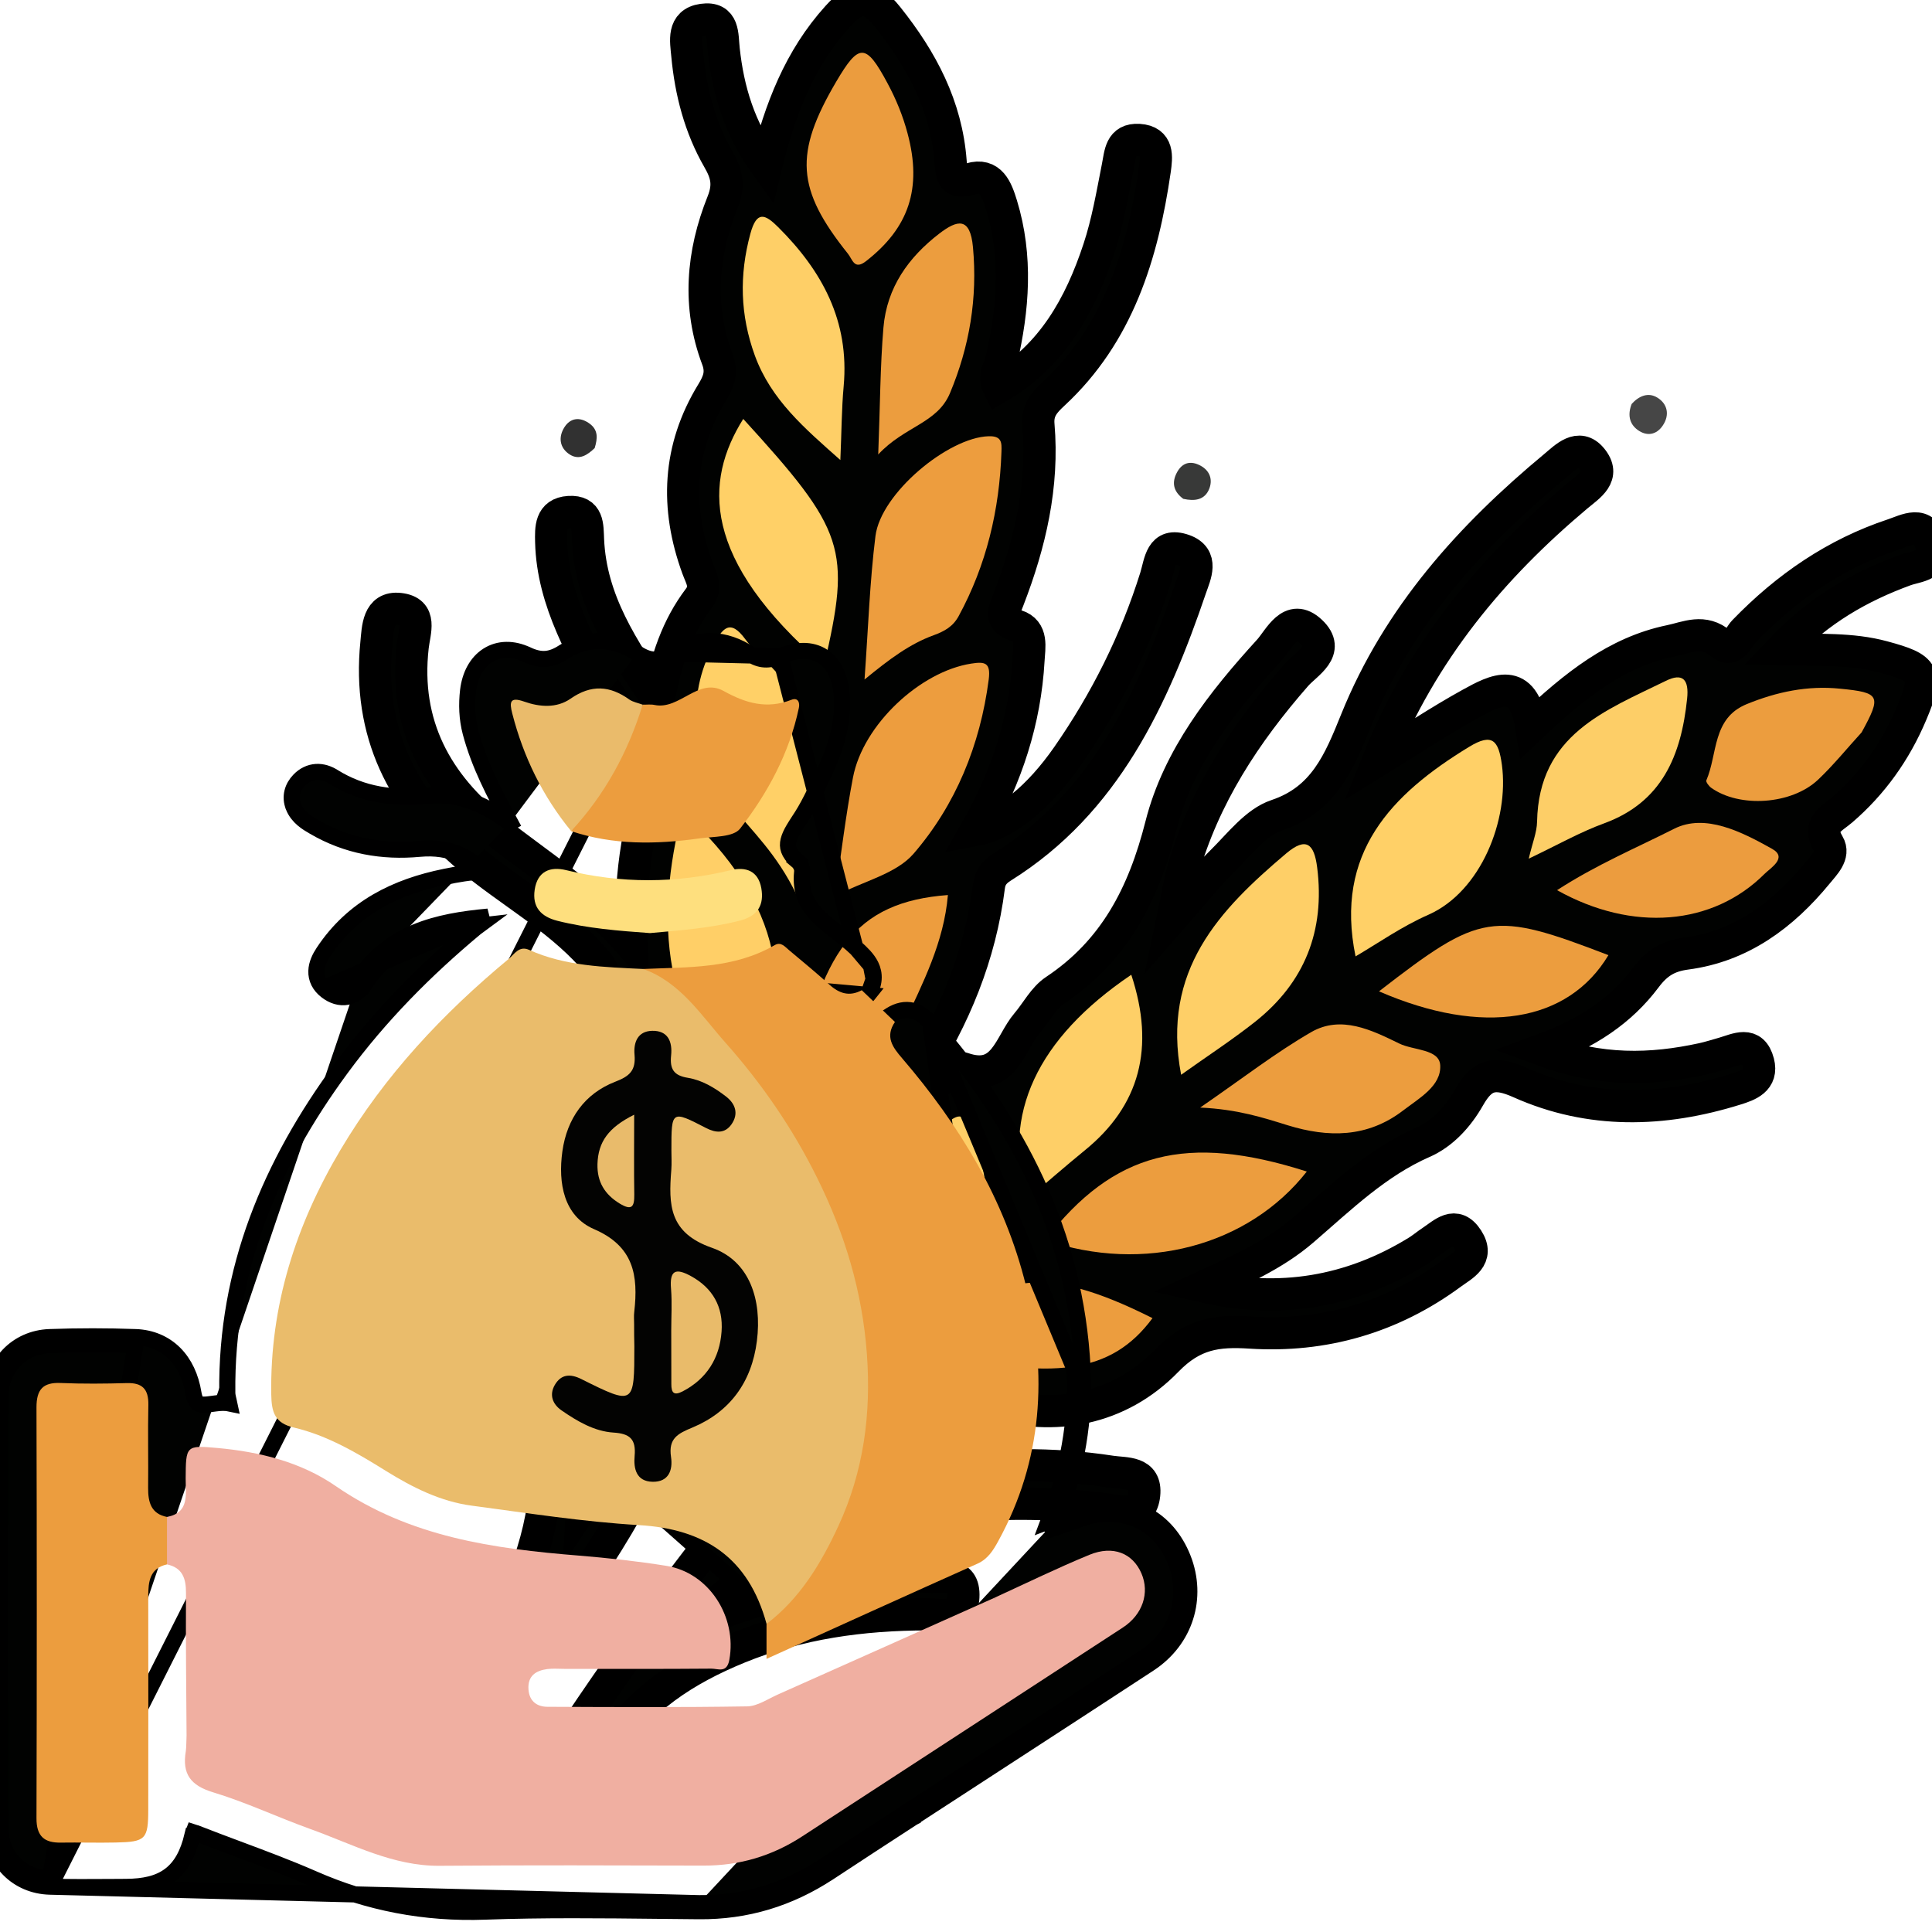 <svg width="60" height="60" viewBox="0 0 60 60" fill="none" xmlns="http://www.w3.org/2000/svg">
<g clip-path="url(#clip0_558_1606)">
<mask id="path-1-outside-1_558_1606" maskUnits="userSpaceOnUse" x="10.646" y="-1" width="50" height="57" fill="black">
<rect fill="white" x="10.646" y="-1" width="50" height="57"/>
<path d="M21.607 50.4C23.832 49.5 25.818 49.019 27.888 48.968C28.184 48.962 28.48 48.93 28.769 48.968C29.23 49.026 29.961 48.747 29.918 49.599C29.884 50.316 29.248 50.134 28.788 50.134C26.78 50.137 24.813 50.403 22.933 51.172C21.299 51.841 19.842 52.77 18.855 54.329C18.628 54.685 18.401 55.124 17.915 54.803C17.38 54.451 17.675 54.022 17.934 53.638C20.275 50.134 22.821 46.794 25.616 43.658C25.84 43.408 26.108 43.175 26.263 42.883C26.699 42.06 26.668 41.109 26.291 40.369C26.061 39.921 25.439 40.609 24.953 40.654C22.839 40.843 21.738 42.16 20.875 44.087C19.534 47.088 17.828 49.897 15.428 52.18C15.266 52.334 15.092 52.472 14.927 52.619C14.65 52.866 14.339 53.003 14.052 52.693C13.722 52.337 13.884 51.975 14.195 51.713C15.307 50.774 16.1 49.621 16.539 48.206C17.131 46.3 17.115 44.408 16.44 42.528C16.3 42.134 16.047 41.702 16.623 41.487C17.146 41.291 17.317 41.724 17.479 42.121C18.064 43.54 18.177 45.032 18.077 46.806C19.25 45.055 20.119 43.396 20.748 41.644C21.14 40.548 20.346 39.62 19.758 38.771C19.179 37.938 18.563 37.138 18.223 36.164C17.585 34.339 17.436 32.52 18.572 30.832C18.93 30.3 18.696 30.05 18.379 29.698C17.262 28.459 15.802 27.677 14.547 26.62C12.505 24.897 11.41 22.742 11.69 19.972C11.736 19.514 11.733 18.838 12.406 18.912C13.125 18.992 12.869 19.607 12.816 20.084C12.54 22.515 13.567 24.356 15.369 25.781C16.767 26.886 18.289 27.825 19.618 29.343C19.546 27.402 19.764 25.698 20.374 24.068C20.552 23.597 20.225 23.383 20.004 23.094C19.129 21.967 18.326 20.792 17.756 19.466C17.395 18.627 17.14 17.756 17.118 16.83C17.109 16.411 17.09 15.937 17.669 15.901C18.276 15.863 18.242 16.327 18.261 16.76C18.345 18.659 19.331 20.132 20.452 21.785C20.676 20.484 21.04 19.459 21.7 18.585C21.971 18.226 21.775 17.954 21.663 17.647C20.972 15.757 21.053 13.932 22.111 12.199C22.313 11.866 22.438 11.581 22.279 11.155C21.66 9.515 21.806 7.866 22.441 6.281C22.656 5.743 22.569 5.394 22.31 4.945C21.738 3.952 21.451 2.851 21.345 1.704C21.305 1.272 21.187 0.705 21.819 0.615C22.497 0.519 22.425 1.099 22.475 1.541C22.612 2.806 22.961 3.991 23.795 5.144C24.228 3.382 24.835 1.816 26.008 0.519C26.618 -0.153 26.985 -0.198 27.571 0.535C28.626 1.858 29.392 3.29 29.522 5.019C29.557 5.454 29.575 5.727 30.136 5.557C30.771 5.365 30.954 5.884 31.104 6.37C31.595 7.978 31.468 9.589 31.097 11.197C31.041 11.443 30.833 11.668 31.01 12.023C32.672 11.053 33.544 9.49 34.126 7.725C34.397 6.905 34.543 6.044 34.711 5.192C34.795 4.772 34.792 4.311 35.371 4.346C35.984 4.385 35.919 4.875 35.863 5.278C35.48 7.914 34.721 10.377 32.716 12.234C32.43 12.5 32.212 12.74 32.249 13.189C32.411 15.082 31.991 16.875 31.318 18.617C31.169 19.002 31.032 19.258 31.57 19.431C32.078 19.594 31.963 20.097 31.941 20.5C31.835 22.383 31.262 24.122 30.322 25.772C31.25 25.596 32.268 24.753 33.149 23.488C34.338 21.778 35.265 19.93 35.891 17.929C36.034 17.464 36.05 16.837 36.763 17.086C37.388 17.307 37.117 17.861 36.983 18.249C35.81 21.695 34.322 24.926 31.125 26.925C30.892 27.072 30.746 27.242 30.711 27.533C30.441 29.676 29.641 31.613 28.48 33.404C28.775 33.608 29.034 33.669 29.323 33.474C29.507 33.349 29.756 33.125 29.899 33.176C31.191 33.628 31.349 32.417 31.894 31.78C32.187 31.437 32.408 30.992 32.766 30.755C34.602 29.532 35.511 27.789 36.059 25.628C36.594 23.517 37.961 21.791 39.408 20.202C39.732 19.847 40.081 19.017 40.712 19.613C41.341 20.206 40.576 20.603 40.252 20.971C38.68 22.768 37.388 24.728 36.725 27.075C36.626 27.427 36.573 27.796 36.429 28.478C37.074 27.741 37.485 27.21 37.961 26.742C38.49 26.22 39.004 25.535 39.648 25.32C41.117 24.827 41.596 23.655 42.116 22.367C43.421 19.133 45.671 16.648 48.283 14.479C48.606 14.21 49.03 13.759 49.428 14.239C49.876 14.78 49.36 15.088 48.98 15.405C46.346 17.618 44.174 20.202 42.801 23.61C43.813 22.985 44.715 22.383 45.662 21.861C46.44 21.432 47.302 20.965 47.554 22.563C48.902 21.288 50.203 20.25 51.875 19.905C52.388 19.799 52.908 19.527 53.444 19.991C53.814 20.311 53.988 19.783 54.166 19.6C55.489 18.233 57.004 17.195 58.788 16.603C59.196 16.468 59.769 16.125 59.968 16.894C60.145 17.583 59.551 17.564 59.158 17.708C57.764 18.22 56.497 18.934 55.324 20.164C56.491 20.196 57.499 20.132 58.486 20.401C59.775 20.75 59.893 20.91 59.355 22.178C58.863 23.341 58.15 24.343 57.197 25.163C56.892 25.426 56.419 25.608 56.786 26.22C56.983 26.547 56.646 26.864 56.441 27.117C55.364 28.43 54.063 29.391 52.363 29.615C51.809 29.689 51.458 29.897 51.109 30.364C50.34 31.389 49.297 32.087 47.881 32.606C49.693 33.279 51.277 33.234 52.88 32.885C53.095 32.837 53.31 32.769 53.521 32.709C53.938 32.59 54.427 32.312 54.605 32.994C54.748 33.544 54.296 33.705 53.904 33.826C51.647 34.531 49.381 34.592 47.203 33.618C46.415 33.266 46.029 33.362 45.621 34.083C45.285 34.675 44.803 35.207 44.196 35.472C42.751 36.106 41.643 37.189 40.47 38.201C39.561 38.986 38.471 39.453 37.379 39.956C39.726 40.494 41.933 40.139 44.003 38.87C44.161 38.774 44.301 38.653 44.457 38.55C44.818 38.313 45.198 37.897 45.575 38.48C45.951 39.059 45.416 39.303 45.086 39.546C43.218 40.926 41.102 41.529 38.833 41.384C37.799 41.317 37.055 41.413 36.24 42.252C34.752 43.786 32.732 44.148 30.783 43.553C28.576 42.877 26.948 43.239 25.719 45.304C25.379 45.874 24.856 46.332 24.25 47.034C25.94 46.39 27.434 45.894 29.003 45.692C30.839 45.455 32.675 45.423 34.509 45.705C34.945 45.772 35.611 45.685 35.533 46.419C35.455 47.159 34.839 46.931 34.388 46.877C31.222 46.473 28.131 46.733 25.162 47.995C23.932 48.507 22.787 49.167 21.607 50.4Z"/>
</mask>
<path d="M21.607 50.4C23.832 49.5 25.818 49.019 27.888 48.968C28.184 48.962 28.48 48.93 28.769 48.968C29.23 49.026 29.961 48.747 29.918 49.599C29.884 50.316 29.248 50.134 28.788 50.134C26.78 50.137 24.813 50.403 22.933 51.172C21.299 51.841 19.842 52.77 18.855 54.329C18.628 54.685 18.401 55.124 17.915 54.803C17.38 54.451 17.675 54.022 17.934 53.638C20.275 50.134 22.821 46.794 25.616 43.658C25.84 43.408 26.108 43.175 26.263 42.883C26.699 42.06 26.668 41.109 26.291 40.369C26.061 39.921 25.439 40.609 24.953 40.654C22.839 40.843 21.738 42.16 20.875 44.087C19.534 47.088 17.828 49.897 15.428 52.18C15.266 52.334 15.092 52.472 14.927 52.619C14.65 52.866 14.339 53.003 14.052 52.693C13.722 52.337 13.884 51.975 14.195 51.713C15.307 50.774 16.1 49.621 16.539 48.206C17.131 46.3 17.115 44.408 16.44 42.528C16.3 42.134 16.047 41.702 16.623 41.487C17.146 41.291 17.317 41.724 17.479 42.121C18.064 43.54 18.177 45.032 18.077 46.806C19.25 45.055 20.119 43.396 20.748 41.644C21.14 40.548 20.346 39.62 19.758 38.771C19.179 37.938 18.563 37.138 18.223 36.164C17.585 34.339 17.436 32.52 18.572 30.832C18.93 30.3 18.696 30.05 18.379 29.698C17.262 28.459 15.802 27.677 14.547 26.62C12.505 24.897 11.41 22.742 11.69 19.972C11.736 19.514 11.733 18.838 12.406 18.912C13.125 18.992 12.869 19.607 12.816 20.084C12.54 22.515 13.567 24.356 15.369 25.781C16.767 26.886 18.289 27.825 19.618 29.343C19.546 27.402 19.764 25.698 20.374 24.068C20.552 23.597 20.225 23.383 20.004 23.094C19.129 21.967 18.326 20.792 17.756 19.466C17.395 18.627 17.14 17.756 17.118 16.83C17.109 16.411 17.09 15.937 17.669 15.901C18.276 15.863 18.242 16.327 18.261 16.76C18.345 18.659 19.331 20.132 20.452 21.785C20.676 20.484 21.04 19.459 21.7 18.585C21.971 18.226 21.775 17.954 21.663 17.647C20.972 15.757 21.053 13.932 22.111 12.199C22.313 11.866 22.438 11.581 22.279 11.155C21.66 9.515 21.806 7.866 22.441 6.281C22.656 5.743 22.569 5.394 22.31 4.945C21.738 3.952 21.451 2.851 21.345 1.704C21.305 1.272 21.187 0.705 21.819 0.615C22.497 0.519 22.425 1.099 22.475 1.541C22.612 2.806 22.961 3.991 23.795 5.144C24.228 3.382 24.835 1.816 26.008 0.519C26.618 -0.153 26.985 -0.198 27.571 0.535C28.626 1.858 29.392 3.29 29.522 5.019C29.557 5.454 29.575 5.727 30.136 5.557C30.771 5.365 30.954 5.884 31.104 6.37C31.595 7.978 31.468 9.589 31.097 11.197C31.041 11.443 30.833 11.668 31.01 12.023C32.672 11.053 33.544 9.49 34.126 7.725C34.397 6.905 34.543 6.044 34.711 5.192C34.795 4.772 34.792 4.311 35.371 4.346C35.984 4.385 35.919 4.875 35.863 5.278C35.48 7.914 34.721 10.377 32.716 12.234C32.43 12.5 32.212 12.74 32.249 13.189C32.411 15.082 31.991 16.875 31.318 18.617C31.169 19.002 31.032 19.258 31.57 19.431C32.078 19.594 31.963 20.097 31.941 20.5C31.835 22.383 31.262 24.122 30.322 25.772C31.25 25.596 32.268 24.753 33.149 23.488C34.338 21.778 35.265 19.93 35.891 17.929C36.034 17.464 36.05 16.837 36.763 17.086C37.388 17.307 37.117 17.861 36.983 18.249C35.81 21.695 34.322 24.926 31.125 26.925C30.892 27.072 30.746 27.242 30.711 27.533C30.441 29.676 29.641 31.613 28.48 33.404C28.775 33.608 29.034 33.669 29.323 33.474C29.507 33.349 29.756 33.125 29.899 33.176C31.191 33.628 31.349 32.417 31.894 31.78C32.187 31.437 32.408 30.992 32.766 30.755C34.602 29.532 35.511 27.789 36.059 25.628C36.594 23.517 37.961 21.791 39.408 20.202C39.732 19.847 40.081 19.017 40.712 19.613C41.341 20.206 40.576 20.603 40.252 20.971C38.68 22.768 37.388 24.728 36.725 27.075C36.626 27.427 36.573 27.796 36.429 28.478C37.074 27.741 37.485 27.21 37.961 26.742C38.49 26.22 39.004 25.535 39.648 25.32C41.117 24.827 41.596 23.655 42.116 22.367C43.421 19.133 45.671 16.648 48.283 14.479C48.606 14.21 49.03 13.759 49.428 14.239C49.876 14.78 49.36 15.088 48.98 15.405C46.346 17.618 44.174 20.202 42.801 23.61C43.813 22.985 44.715 22.383 45.662 21.861C46.44 21.432 47.302 20.965 47.554 22.563C48.902 21.288 50.203 20.25 51.875 19.905C52.388 19.799 52.908 19.527 53.444 19.991C53.814 20.311 53.988 19.783 54.166 19.6C55.489 18.233 57.004 17.195 58.788 16.603C59.196 16.468 59.769 16.125 59.968 16.894C60.145 17.583 59.551 17.564 59.158 17.708C57.764 18.22 56.497 18.934 55.324 20.164C56.491 20.196 57.499 20.132 58.486 20.401C59.775 20.75 59.893 20.91 59.355 22.178C58.863 23.341 58.15 24.343 57.197 25.163C56.892 25.426 56.419 25.608 56.786 26.22C56.983 26.547 56.646 26.864 56.441 27.117C55.364 28.43 54.063 29.391 52.363 29.615C51.809 29.689 51.458 29.897 51.109 30.364C50.34 31.389 49.297 32.087 47.881 32.606C49.693 33.279 51.277 33.234 52.88 32.885C53.095 32.837 53.31 32.769 53.521 32.709C53.938 32.59 54.427 32.312 54.605 32.994C54.748 33.544 54.296 33.705 53.904 33.826C51.647 34.531 49.381 34.592 47.203 33.618C46.415 33.266 46.029 33.362 45.621 34.083C45.285 34.675 44.803 35.207 44.196 35.472C42.751 36.106 41.643 37.189 40.47 38.201C39.561 38.986 38.471 39.453 37.379 39.956C39.726 40.494 41.933 40.139 44.003 38.87C44.161 38.774 44.301 38.653 44.457 38.55C44.818 38.313 45.198 37.897 45.575 38.48C45.951 39.059 45.416 39.303 45.086 39.546C43.218 40.926 41.102 41.529 38.833 41.384C37.799 41.317 37.055 41.413 36.24 42.252C34.752 43.786 32.732 44.148 30.783 43.553C28.576 42.877 26.948 43.239 25.719 45.304C25.379 45.874 24.856 46.332 24.25 47.034C25.94 46.39 27.434 45.894 29.003 45.692C30.839 45.455 32.675 45.423 34.509 45.705C34.945 45.772 35.611 45.685 35.533 46.419C35.455 47.159 34.839 46.931 34.388 46.877C31.222 46.473 28.131 46.733 25.162 47.995C23.932 48.507 22.787 49.167 21.607 50.4Z" fill="#010201"/>
<path d="M21.607 50.4C23.832 49.5 25.818 49.019 27.888 48.968C28.184 48.962 28.48 48.93 28.769 48.968C29.23 49.026 29.961 48.747 29.918 49.599C29.884 50.316 29.248 50.134 28.788 50.134C26.78 50.137 24.813 50.403 22.933 51.172C21.299 51.841 19.842 52.77 18.855 54.329C18.628 54.685 18.401 55.124 17.915 54.803C17.38 54.451 17.675 54.022 17.934 53.638C20.275 50.134 22.821 46.794 25.616 43.658C25.84 43.408 26.108 43.175 26.263 42.883C26.699 42.06 26.668 41.109 26.291 40.369C26.061 39.921 25.439 40.609 24.953 40.654C22.839 40.843 21.738 42.16 20.875 44.087C19.534 47.088 17.828 49.897 15.428 52.18C15.266 52.334 15.092 52.472 14.927 52.619C14.65 52.866 14.339 53.003 14.052 52.693C13.722 52.337 13.884 51.975 14.195 51.713C15.307 50.774 16.1 49.621 16.539 48.206C17.131 46.3 17.115 44.408 16.44 42.528C16.3 42.134 16.047 41.702 16.623 41.487C17.146 41.291 17.317 41.724 17.479 42.121C18.064 43.54 18.177 45.032 18.077 46.806C19.25 45.055 20.119 43.396 20.748 41.644C21.14 40.548 20.346 39.62 19.758 38.771C19.179 37.938 18.563 37.138 18.223 36.164C17.585 34.339 17.436 32.52 18.572 30.832C18.93 30.3 18.696 30.05 18.379 29.698C17.262 28.459 15.802 27.677 14.547 26.62C12.505 24.897 11.41 22.742 11.69 19.972C11.736 19.514 11.733 18.838 12.406 18.912C13.125 18.992 12.869 19.607 12.816 20.084C12.54 22.515 13.567 24.356 15.369 25.781C16.767 26.886 18.289 27.825 19.618 29.343C19.546 27.402 19.764 25.698 20.374 24.068C20.552 23.597 20.225 23.383 20.004 23.094C19.129 21.967 18.326 20.792 17.756 19.466C17.395 18.627 17.14 17.756 17.118 16.83C17.109 16.411 17.09 15.937 17.669 15.901C18.276 15.863 18.242 16.327 18.261 16.76C18.345 18.659 19.331 20.132 20.452 21.785C20.676 20.484 21.04 19.459 21.7 18.585C21.971 18.226 21.775 17.954 21.663 17.647C20.972 15.757 21.053 13.932 22.111 12.199C22.313 11.866 22.438 11.581 22.279 11.155C21.66 9.515 21.806 7.866 22.441 6.281C22.656 5.743 22.569 5.394 22.31 4.945C21.738 3.952 21.451 2.851 21.345 1.704C21.305 1.272 21.187 0.705 21.819 0.615C22.497 0.519 22.425 1.099 22.475 1.541C22.612 2.806 22.961 3.991 23.795 5.144C24.228 3.382 24.835 1.816 26.008 0.519C26.618 -0.153 26.985 -0.198 27.571 0.535C28.626 1.858 29.392 3.29 29.522 5.019C29.557 5.454 29.575 5.727 30.136 5.557C30.771 5.365 30.954 5.884 31.104 6.37C31.595 7.978 31.468 9.589 31.097 11.197C31.041 11.443 30.833 11.668 31.01 12.023C32.672 11.053 33.544 9.49 34.126 7.725C34.397 6.905 34.543 6.044 34.711 5.192C34.795 4.772 34.792 4.311 35.371 4.346C35.984 4.385 35.919 4.875 35.863 5.278C35.48 7.914 34.721 10.377 32.716 12.234C32.43 12.5 32.212 12.74 32.249 13.189C32.411 15.082 31.991 16.875 31.318 18.617C31.169 19.002 31.032 19.258 31.57 19.431C32.078 19.594 31.963 20.097 31.941 20.5C31.835 22.383 31.262 24.122 30.322 25.772C31.25 25.596 32.268 24.753 33.149 23.488C34.338 21.778 35.265 19.93 35.891 17.929C36.034 17.464 36.05 16.837 36.763 17.086C37.388 17.307 37.117 17.861 36.983 18.249C35.81 21.695 34.322 24.926 31.125 26.925C30.892 27.072 30.746 27.242 30.711 27.533C30.441 29.676 29.641 31.613 28.48 33.404C28.775 33.608 29.034 33.669 29.323 33.474C29.507 33.349 29.756 33.125 29.899 33.176C31.191 33.628 31.349 32.417 31.894 31.78C32.187 31.437 32.408 30.992 32.766 30.755C34.602 29.532 35.511 27.789 36.059 25.628C36.594 23.517 37.961 21.791 39.408 20.202C39.732 19.847 40.081 19.017 40.712 19.613C41.341 20.206 40.576 20.603 40.252 20.971C38.68 22.768 37.388 24.728 36.725 27.075C36.626 27.427 36.573 27.796 36.429 28.478C37.074 27.741 37.485 27.21 37.961 26.742C38.49 26.22 39.004 25.535 39.648 25.32C41.117 24.827 41.596 23.655 42.116 22.367C43.421 19.133 45.671 16.648 48.283 14.479C48.606 14.21 49.03 13.759 49.428 14.239C49.876 14.78 49.36 15.088 48.98 15.405C46.346 17.618 44.174 20.202 42.801 23.61C43.813 22.985 44.715 22.383 45.662 21.861C46.44 21.432 47.302 20.965 47.554 22.563C48.902 21.288 50.203 20.25 51.875 19.905C52.388 19.799 52.908 19.527 53.444 19.991C53.814 20.311 53.988 19.783 54.166 19.6C55.489 18.233 57.004 17.195 58.788 16.603C59.196 16.468 59.769 16.125 59.968 16.894C60.145 17.583 59.551 17.564 59.158 17.708C57.764 18.22 56.497 18.934 55.324 20.164C56.491 20.196 57.499 20.132 58.486 20.401C59.775 20.75 59.893 20.91 59.355 22.178C58.863 23.341 58.15 24.343 57.197 25.163C56.892 25.426 56.419 25.608 56.786 26.22C56.983 26.547 56.646 26.864 56.441 27.117C55.364 28.43 54.063 29.391 52.363 29.615C51.809 29.689 51.458 29.897 51.109 30.364C50.34 31.389 49.297 32.087 47.881 32.606C49.693 33.279 51.277 33.234 52.88 32.885C53.095 32.837 53.31 32.769 53.521 32.709C53.938 32.59 54.427 32.312 54.605 32.994C54.748 33.544 54.296 33.705 53.904 33.826C51.647 34.531 49.381 34.592 47.203 33.618C46.415 33.266 46.029 33.362 45.621 34.083C45.285 34.675 44.803 35.207 44.196 35.472C42.751 36.106 41.643 37.189 40.47 38.201C39.561 38.986 38.471 39.453 37.379 39.956C39.726 40.494 41.933 40.139 44.003 38.87C44.161 38.774 44.301 38.653 44.457 38.55C44.818 38.313 45.198 37.897 45.575 38.48C45.951 39.059 45.416 39.303 45.086 39.546C43.218 40.926 41.102 41.529 38.833 41.384C37.799 41.317 37.055 41.413 36.24 42.252C34.752 43.786 32.732 44.148 30.783 43.553C28.576 42.877 26.948 43.239 25.719 45.304C25.379 45.874 24.856 46.332 24.25 47.034C25.94 46.39 27.434 45.894 29.003 45.692C30.839 45.455 32.675 45.423 34.509 45.705C34.945 45.772 35.611 45.685 35.533 46.419C35.455 47.159 34.839 46.931 34.388 46.877C31.222 46.473 28.131 46.733 25.162 47.995C23.932 48.507 22.787 49.167 21.607 50.4Z" stroke="black" mask="url(#path-1-outside-1_558_1606)"/>
<path d="M50.673 12.545C50.897 12.295 51.186 12.177 51.463 12.344C51.79 12.539 51.862 12.891 51.635 13.221C51.438 13.509 51.14 13.557 50.859 13.352C50.589 13.154 50.548 12.862 50.673 12.545Z" fill="#464646"/>
<path d="M36.748 15.492C36.474 15.29 36.38 15.034 36.527 14.72C36.673 14.409 36.916 14.287 37.236 14.438C37.541 14.579 37.675 14.851 37.56 15.165C37.42 15.54 37.09 15.568 36.748 15.492Z" fill="#383938"/>
<path d="M18.468 13.916C18.247 14.127 17.998 14.3 17.703 14.121C17.37 13.913 17.335 13.567 17.532 13.263C17.706 12.99 17.989 12.936 18.285 13.138C18.59 13.343 18.559 13.618 18.468 13.916Z" fill="#313131"/>
<path d="M23.188 34.349C20.567 31.726 20.318 28.613 21.195 25.199C24.261 27.995 24.881 30.893 23.188 34.349Z" fill="#FFCF67"/>
<path d="M26.849 21.103C26.964 19.502 27.011 18.067 27.188 16.648C27.353 15.322 29.442 13.586 30.702 13.548C31.116 13.535 31.11 13.75 31.101 14.028C31.041 15.838 30.634 17.548 29.771 19.136C29.591 19.466 29.323 19.607 29 19.726C28.259 19.995 27.63 20.462 26.849 21.103Z" fill="#ED9D3E"/>
<path d="M25.931 27.824C26.124 26.524 26.264 25.323 26.491 24.141C26.805 22.501 28.58 20.855 30.161 20.609C30.593 20.541 30.771 20.58 30.706 21.099C30.441 23.145 29.678 24.999 28.368 26.517C27.826 27.139 26.84 27.356 25.931 27.824Z" fill="#ED9D3E"/>
<path d="M24.741 27.795C24.125 26.511 23.346 25.803 22.693 24.993C21.473 23.475 21.298 21.643 22.154 20.042C22.431 19.523 22.665 19.193 23.147 19.853C23.365 20.151 23.651 20.397 23.91 20.663C25.003 21.794 25.641 23.052 25.227 24.724C25.006 25.624 24.931 26.559 24.741 27.795Z" fill="#FFD067"/>
<path d="M42.098 29.701C41.438 26.492 43.209 24.664 45.625 23.194C46.35 22.752 46.54 22.998 46.643 23.754C46.87 25.458 45.995 27.684 44.364 28.407C43.536 28.769 42.78 29.304 42.098 29.701Z" fill="#FFD067"/>
<path d="M32.463 38.509C34.583 35.765 36.852 35.191 40.584 36.383C38.772 38.692 35.523 39.563 32.463 38.509Z" fill="#EC9D3E"/>
<path d="M36.681 33.378C36.062 30.137 37.87 28.257 39.943 26.505C40.569 25.977 40.812 26.21 40.905 26.934C41.157 28.913 40.51 30.515 38.988 31.725C38.262 32.299 37.484 32.805 36.681 33.378Z" fill="#FECF67"/>
<path d="M23.082 13.01C26.254 16.485 26.435 17.042 25.591 20.668C21.763 17.359 21.875 14.938 23.082 13.01Z" fill="#FFD067"/>
<path d="M29.438 27.796C29.314 29.266 28.66 30.528 28.059 31.819C27.374 33.295 26.111 33.702 24.694 33.888C25.41 29.519 26.578 28.011 29.438 27.796Z" fill="#ED9D3E"/>
<path d="M37.273 34.396C38.586 33.493 39.61 32.695 40.718 32.055C41.649 31.517 42.601 31.991 43.454 32.407C43.896 32.625 44.696 32.574 44.727 33.08C44.765 33.726 44.074 34.104 43.573 34.489C42.461 35.34 41.241 35.331 39.993 34.947C39.215 34.706 38.446 34.453 37.273 34.396Z" fill="#EC9D3E"/>
<path d="M25.969 2.537C26.675 1.336 26.89 1.33 27.559 2.579C27.824 3.069 28.042 3.6 28.185 4.142C28.645 5.858 28.219 7.078 26.896 8.11C26.529 8.395 26.479 8.062 26.333 7.879C24.73 5.877 24.655 4.773 25.969 2.537Z" fill="#EB9C3E"/>
<path d="M35.133 30.272C35.883 32.546 35.391 34.343 33.688 35.726C33.088 36.216 32.502 36.728 31.895 37.244C31.105 34.621 32.2 32.254 35.133 30.272Z" fill="#FECF67"/>
<path d="M19.216 32.034C22.177 34.314 23.484 36.021 21.604 39.451C20.16 37.222 18.136 35.172 19.216 32.034Z" fill="#FECF67"/>
<path d="M26.098 14.287C24.99 13.303 23.947 12.42 23.443 11.043C22.986 9.787 22.954 8.548 23.303 7.26C23.499 6.533 23.761 6.649 24.168 7.055C25.526 8.407 26.385 9.966 26.201 11.994C26.136 12.705 26.136 13.425 26.098 14.287Z" fill="#FECF67"/>
<path d="M47.477 26.666C47.589 26.179 47.729 25.852 47.735 25.519C47.788 22.813 49.855 22.067 51.735 21.144C52.267 20.882 52.457 21.112 52.395 21.698C52.211 23.469 51.613 24.91 49.824 25.567C49.067 25.843 48.354 26.249 47.477 26.666Z" fill="#FDCE67"/>
<path d="M42.826 30.787C45.995 28.334 46.347 28.279 49.951 29.663C48.7 31.751 46.054 32.19 42.826 30.787Z" fill="#EC9D3E"/>
<path d="M27.274 14.114C27.334 12.586 27.334 11.376 27.436 10.172C27.542 8.929 28.211 7.994 29.167 7.257C29.737 6.819 30.129 6.735 30.216 7.674C30.362 9.259 30.11 10.761 29.5 12.215C29.102 13.153 28.093 13.233 27.274 14.114Z" fill="#EC9D3E"/>
<path d="M27.793 34.777C26.955 35.875 26.358 37.063 26.177 38.441C26.118 38.892 25.741 39.02 25.424 39.187C24.633 39.603 23.749 39.664 22.881 39.936C23.675 35.782 25.153 34.229 27.793 34.777Z" fill="#ED9D3E"/>
<path d="M27.751 41.115C27.038 38.451 27.604 36.359 29.335 34.931C29.789 34.556 29.948 34.56 30.166 35.139C30.96 37.259 30.767 38.217 29.12 39.831C28.678 40.263 28.317 40.795 27.751 41.115Z" fill="#FECF67"/>
<path d="M28.872 41.935C30.721 39.45 32.396 39.229 35.792 40.936C34.528 42.646 32.694 42.918 28.872 41.935Z" fill="#EC9D3E"/>
<path d="M57.814 22.745C57.362 23.239 56.939 23.764 56.457 24.219C55.635 24.991 54.02 25.093 53.142 24.465C53.07 24.414 52.971 24.28 52.992 24.235C53.347 23.415 53.17 22.307 54.244 21.868C55.184 21.484 56.136 21.285 57.148 21.388C58.39 21.509 58.44 21.605 57.814 22.745Z" fill="#EC9D3E"/>
<path d="M48.356 27.645C49.577 26.854 50.812 26.335 51.989 25.74C52.954 25.25 54.096 25.836 55.033 26.361C55.525 26.636 54.99 26.95 54.8 27.139C53.191 28.747 50.697 28.955 48.356 27.645Z" fill="#EC9C3E"/>
<path d="M28.887 31.756L28.887 31.756C31.571 34.808 33.409 38.286 33.621 42.512M28.887 31.756L33.371 42.525M28.887 31.756C28.737 31.586 28.559 31.441 28.34 31.387C28.112 31.331 27.885 31.384 27.665 31.52C27.397 31.675 27.257 31.89 27.248 32.148C27.24 32.376 27.339 32.595 27.43 32.765L27.429 32.765L27.431 32.768C27.595 33.068 27.813 33.332 28.014 33.576C28.05 33.621 28.087 33.665 28.122 33.708C29.739 35.721 30.98 37.912 31.524 40.472C31.988 42.665 31.867 44.793 31.011 46.861M28.887 31.756L31.011 46.861M33.621 42.512L33.371 42.525M33.621 42.512C33.621 42.512 33.621 42.512 33.621 42.512L33.371 42.525M33.621 42.512C33.701 44.082 33.428 45.602 32.872 47.133M33.371 42.525C33.453 44.124 33.159 45.675 32.562 47.25C32.647 47.218 32.731 47.186 32.815 47.155C32.834 47.148 32.853 47.14 32.872 47.133M32.872 47.133C32.834 47.237 32.795 47.341 32.755 47.445C32.654 47.483 32.55 47.521 32.441 47.559L33.813 47.088C35.04 46.81 36.061 47.357 36.506 48.488C36.941 49.599 36.574 50.791 35.553 51.46C34.077 52.426 32.597 53.388 31.116 54.35C30.148 54.979 29.18 55.608 28.213 56.238L28.212 56.239C27.341 56.806 26.47 57.372 25.605 57.942C24.416 58.723 23.127 59.117 21.708 59.104M32.872 47.133C33.174 47.019 33.466 46.911 33.758 46.844L33.758 46.844C34.421 46.694 35.045 46.764 35.569 47.038C36.092 47.313 36.496 47.782 36.738 48.396L36.739 48.397C37.217 49.617 36.811 50.934 35.69 51.669L35.69 51.669C34.214 52.636 32.733 53.598 31.251 54.561C30.284 55.189 29.316 55.818 28.35 56.447L28.35 56.448L28.348 56.449C27.477 57.015 26.607 57.581 25.743 58.151L25.742 58.151C24.514 58.958 23.177 59.368 21.706 59.354M21.706 59.354L21.708 59.104M21.706 59.354C21.298 59.351 20.89 59.346 20.483 59.342C18.673 59.322 16.869 59.302 15.068 59.367C13.197 59.436 11.442 59.099 9.73 58.347C8.957 58.009 8.174 57.716 7.383 57.421C6.959 57.262 6.532 57.103 6.103 56.935L6.102 56.935C6.061 56.919 6.03 56.907 6.007 56.9C5.997 56.925 5.986 56.962 5.974 57.014L5.973 57.014C5.842 57.558 5.631 57.969 5.276 58.236C4.924 58.502 4.469 58.595 3.92 58.599L3.92 58.599C3.753 58.599 3.585 58.6 3.417 58.602C2.798 58.606 2.173 58.61 1.55 58.592M21.706 59.354C21.706 59.354 21.706 59.354 21.706 59.354L21.708 59.104M21.708 59.104L1.55 58.592M1.55 58.592C0.539 58.566 -0.237 57.798 -0.241 56.761L-0.241 56.761C-0.253 52.302 -0.253 47.844 -0.241 43.385L-0.241 43.385C-0.237 42.354 0.52 41.562 1.538 41.525L1.538 41.525C2.428 41.493 3.324 41.493 4.214 41.525L4.215 41.525C4.694 41.544 5.106 41.72 5.419 42.031C5.729 42.34 5.927 42.768 6.008 43.269C6.041 43.466 6.098 43.541 6.135 43.572C6.17 43.602 6.224 43.622 6.325 43.622C6.407 43.623 6.49 43.612 6.59 43.598C6.624 43.593 6.66 43.589 6.698 43.584C6.818 43.569 6.971 43.554 7.12 43.585C7.115 43.561 7.109 43.535 7.102 43.505L7.1 43.499C7.092 43.465 7.082 43.425 7.075 43.388C7.067 43.349 7.059 43.301 7.059 43.252L7.059 43.251C7.014 39.426 8.41 36.15 10.59 33.185C11.797 31.542 13.216 30.112 14.765 28.821C14.796 28.795 14.828 28.771 14.858 28.749C13.427 28.91 12.184 29.277 11.33 30.561L11.122 30.422M1.55 58.592L20.865 20.296C20.865 20.296 20.865 20.296 20.865 20.296M11.122 30.422L11.33 30.56C11.197 30.762 11.014 30.914 10.786 30.957C10.556 31.001 10.333 30.925 10.141 30.777C9.921 30.609 9.817 30.393 9.825 30.156C9.832 29.939 9.933 29.737 10.042 29.573C10.962 28.18 12.315 27.536 13.82 27.23L13.821 27.23C14.193 27.155 14.579 27.082 15.018 27.069C14.79 26.837 14.552 26.668 14.304 26.552C13.927 26.378 13.509 26.317 13.031 26.36C11.882 26.467 10.78 26.277 9.757 25.68C9.752 25.677 9.746 25.674 9.741 25.671C9.538 25.553 9.252 25.387 9.116 25.057L9.116 25.055C8.988 24.739 9.087 24.442 9.292 24.23C9.443 24.073 9.625 23.986 9.821 23.974C10.012 23.963 10.193 24.025 10.348 24.122C11.253 24.686 12.223 24.818 13.304 24.713C14.27 24.618 15.136 25.015 15.871 25.598L15.872 25.599C15.876 25.602 15.88 25.606 15.884 25.609C15.87 25.588 15.857 25.567 15.845 25.545M11.122 30.422C10.904 30.752 10.596 30.813 10.294 30.579L15.162 28.466C13.579 28.612 12.107 28.942 11.122 30.422ZM15.845 25.545C15.367 24.666 14.885 23.761 14.615 22.745L14.615 22.745C14.5 22.309 14.488 21.873 14.537 21.448L14.537 21.447C14.595 20.97 14.803 20.574 15.146 20.355C15.494 20.133 15.931 20.127 16.367 20.332L16.368 20.332C16.596 20.44 16.781 20.476 16.95 20.463C17.118 20.45 17.293 20.385 17.495 20.255L17.495 20.255C17.867 20.017 18.256 19.9 18.65 19.909C19.043 19.918 19.424 20.051 19.781 20.285M15.845 25.545C15.845 25.545 15.845 25.545 15.845 25.545L16.065 25.426L15.845 25.545C15.845 25.545 15.845 25.545 15.845 25.545ZM19.781 20.285L19.644 20.494L19.781 20.285C19.781 20.285 19.781 20.285 19.781 20.285ZM19.781 20.285C19.991 20.422 20.166 20.481 20.326 20.484C20.485 20.487 20.657 20.436 20.865 20.296M20.865 20.296C21.255 20.033 21.665 19.902 22.083 19.908C22.5 19.915 22.907 20.058 23.29 20.311L23.29 20.311C23.457 20.422 23.602 20.47 23.741 20.479C23.882 20.489 24.038 20.458 24.229 20.379M20.865 20.296L24.229 20.379M24.229 20.379C24.722 20.172 25.19 20.148 25.555 20.386C25.917 20.621 26.099 21.06 26.141 21.595L26.141 21.596C26.229 22.732 25.752 23.699 25.312 24.591C25.301 24.614 25.29 24.636 25.278 24.659L25.278 24.66C25.166 24.885 25.046 25.119 24.904 25.342L24.904 25.342C24.872 25.393 24.84 25.441 24.81 25.487C24.751 25.578 24.696 25.663 24.644 25.751C24.567 25.882 24.514 25.997 24.488 26.104C24.463 26.207 24.464 26.299 24.498 26.392C24.532 26.488 24.607 26.604 24.763 26.739L24.6 26.928L24.761 26.737C24.808 26.776 24.845 26.828 24.869 26.877C24.891 26.919 24.922 26.997 24.91 27.089C24.849 27.683 25.051 28.073 25.366 28.409C25.529 28.582 25.722 28.74 25.931 28.905C25.964 28.931 25.997 28.957 26.031 28.983C26.207 29.121 26.392 29.266 26.561 29.421L24.229 20.379ZM26.957 30.898L26.945 30.913C26.689 31.216 26.382 31.317 26.083 31.259C25.807 31.206 25.578 31.026 25.424 30.854L25.424 30.853C25.013 30.388 24.603 30.142 24.177 30.058C23.749 29.974 23.27 30.048 22.709 30.287C22.256 30.481 21.783 30.534 21.326 30.543C21.097 30.547 20.867 30.54 20.645 30.533L20.616 30.532C20.403 30.526 20.196 30.519 19.992 30.521C19.991 30.521 19.99 30.521 19.989 30.521L19.987 30.271L26.957 30.898ZM26.957 30.898L26.967 30.882M26.957 30.898L26.967 30.882M26.967 30.882C27.064 30.723 27.12 30.567 27.131 30.411M26.967 30.882L27.131 30.411M9.342 43.913L9.343 43.913C10.457 44.271 11.486 44.815 12.454 45.447L12.454 45.448C13.499 46.133 14.681 46.331 15.927 46.455L9.342 43.913ZM9.342 43.913C9.144 43.851 9.039 43.766 8.976 43.668C8.91 43.565 8.87 43.416 8.866 43.19C8.842 41.809 9.055 40.464 9.485 39.17L9.342 43.913ZM24.199 50.356L24.201 50.376C24.223 50.58 24.237 50.711 24.256 50.8C24.257 50.802 24.257 50.804 24.258 50.806C24.258 50.806 24.259 50.806 24.259 50.805C24.344 50.778 24.463 50.725 24.647 50.642L24.647 50.642C25.201 50.394 25.756 50.139 26.312 49.884C27.395 49.386 28.483 48.887 29.583 48.427M24.199 50.356L29.583 48.427M24.199 50.356L24.193 50.336M24.199 50.356L24.193 50.336M29.583 48.427C30.311 48.121 30.709 47.59 31.011 46.861M29.583 48.427L31.011 46.861M24.193 50.336C23.912 49.326 23.473 48.532 22.838 47.964C22.202 47.395 21.39 47.073 20.398 46.971M24.193 50.336L20.398 46.971M27.131 30.411C27.143 30.253 27.108 30.112 27.048 29.988M27.131 30.411L27.048 29.988M27.048 29.988C26.941 29.768 26.744 29.588 26.589 29.446M27.048 29.988L26.589 29.446M26.589 29.446C26.58 29.438 26.57 29.429 26.561 29.421L26.589 29.446ZM20.398 46.971C19.688 46.898 18.98 46.811 18.27 46.724M20.398 46.971L18.27 46.724M18.27 46.724L18.167 46.711M18.27 46.724L18.167 46.711M18.167 46.711C17.423 46.62 16.676 46.529 15.928 46.455L18.167 46.711ZM1.547 41.775C2.431 41.743 3.321 41.743 4.205 41.775L1.556 58.342C0.679 58.32 0.012 57.66 0.009 56.76C-0.003 52.302 -0.003 47.844 0.009 43.386C0.012 42.486 0.666 41.807 1.547 41.775ZM7.136 43.708C7.136 43.708 7.136 43.706 7.136 43.703C7.136 43.706 7.136 43.708 7.136 43.708ZM7.236 43.61C7.238 43.61 7.238 43.61 7.239 43.61C7.239 43.61 7.238 43.61 7.236 43.61Z" fill="#010201" stroke="black" stroke-width="0.5"/>
<path d="M19.971 30.092C21.365 30.032 22.778 30.092 24.058 29.352C24.257 29.237 24.378 29.404 24.506 29.509C24.926 29.862 25.349 30.208 25.754 30.576C26.065 30.858 26.383 30.957 26.763 30.752C27.105 31.079 27.451 31.409 27.793 31.738C27.482 32.196 27.718 32.52 28.017 32.866C29.794 34.938 31.198 37.231 31.864 39.937C32.537 42.682 32.381 45.346 31.002 47.86C30.846 48.145 30.681 48.414 30.361 48.559C28.204 49.523 26.056 50.499 23.805 51.518C23.805 51.108 23.805 50.772 23.805 50.432C23.871 50.208 24.008 50.032 24.16 49.865C26.501 47.306 27.133 44.241 26.601 40.866C26.134 37.907 24.727 35.412 22.897 33.128C22.009 32.02 21.014 31.034 19.971 30.092Z" fill="#EC9D3E"/>
<path d="M19.972 30.092C21.127 30.499 21.774 31.53 22.533 32.385C23.654 33.647 24.619 35.044 25.381 36.587C26.238 38.316 26.779 40.107 26.922 42.047C27.059 43.918 26.82 45.695 26.038 47.389C25.497 48.558 24.843 49.644 23.806 50.432C23.246 48.373 21.88 47.482 19.847 47.364C18.107 47.261 16.377 46.989 14.646 46.759C13.684 46.63 12.819 46.198 11.994 45.686C11.088 45.122 10.167 44.578 9.127 44.334C8.532 44.197 8.433 43.854 8.424 43.309C8.38 40.542 9.192 38.041 10.574 35.71C11.95 33.391 13.759 31.469 15.804 29.775C15.975 29.631 16.124 29.359 16.433 29.5C17.562 30.006 18.77 30.035 19.972 30.092Z" fill="#EABC6B"/>
<path d="M5.794 53.929C5.785 52.443 5.766 50.96 5.776 49.474C5.779 49.016 5.664 48.686 5.187 48.584C4.87 48.093 4.87 47.6 5.187 47.11C5.891 46.976 5.763 46.409 5.766 45.919C5.773 44.904 5.769 44.878 6.747 44.968C8.054 45.086 9.34 45.4 10.429 46.153C12.729 47.738 15.329 48.097 17.984 48.311C18.889 48.385 19.792 48.484 20.692 48.628C22.015 48.837 22.895 50.21 22.65 51.549C22.572 51.975 22.292 51.818 22.089 51.821C20.564 51.834 19.039 51.828 17.514 51.828C17.342 51.828 17.168 51.812 16.997 51.834C16.645 51.882 16.384 52.042 16.412 52.465C16.437 52.833 16.676 53.006 17.003 53.006C19.07 53.016 21.137 53.026 23.204 52.993C23.524 52.987 23.845 52.763 24.156 52.625C26.4 51.626 28.642 50.623 30.883 49.621C31.356 50.258 31.375 50.992 30.929 51.636C30.652 52.033 30.291 52.337 29.893 52.593C28.371 53.57 26.846 54.544 25.351 55.568C24.131 56.407 22.777 56.696 21.364 56.721C18.955 56.763 16.546 56.753 14.136 56.724C13.078 56.712 12.038 56.516 11.036 56.122C9.614 55.562 8.185 55.014 6.753 54.47C6.411 54.335 6.05 54.23 5.794 53.929Z" fill="#F0AFA1"/>
<path d="M5.186 47.11C5.186 47.6 5.186 48.094 5.186 48.584C4.653 48.702 4.604 49.115 4.604 49.576C4.607 51.78 4.607 53.98 4.604 56.183C4.604 57.122 4.529 57.202 3.592 57.221C3.025 57.234 2.459 57.215 1.892 57.224C1.382 57.234 1.13 57.032 1.133 56.465C1.145 52.212 1.145 47.959 1.133 43.706C1.133 43.152 1.335 42.928 1.877 42.95C2.565 42.979 3.256 42.973 3.944 42.953C4.411 42.941 4.616 43.133 4.607 43.626C4.588 44.487 4.61 45.349 4.6 46.207C4.597 46.656 4.694 47.014 5.186 47.11Z" fill="#EC9D3E"/>
<path d="M5.793 53.928C7.194 54.316 8.529 54.895 9.868 55.45C11.552 56.148 13.257 56.583 15.088 56.526C16.737 56.474 18.39 56.439 20.037 56.532C22.415 56.666 24.532 56.068 26.461 54.62C27.551 53.803 28.727 53.115 29.857 52.353C31.068 51.536 31.249 51.036 30.888 49.618C31.868 49.169 32.839 48.695 33.835 48.285C34.57 47.984 35.177 48.237 35.448 48.862C35.709 49.467 35.488 50.143 34.869 50.546C31.554 52.708 28.233 54.867 24.917 57.028C23.98 57.64 22.963 57.941 21.851 57.938C19.119 57.931 16.386 57.922 13.656 57.944C12.205 57.957 10.954 57.275 9.643 56.804C8.629 56.439 7.642 55.971 6.615 55.661C5.921 55.45 5.65 55.094 5.771 54.383C5.79 54.233 5.784 54.079 5.793 53.928Z" fill="#F0AFA1"/>
<path d="M19.959 21.884C20.08 21.887 20.208 21.868 20.326 21.893C21.108 22.057 21.69 21.022 22.477 21.461C23.165 21.845 23.825 22.028 24.578 21.733C24.78 21.653 24.846 21.816 24.809 21.986C24.513 23.392 23.84 24.631 22.985 25.733C22.773 26.005 22.16 25.977 21.724 26.037C20.382 26.226 19.044 26.249 17.733 25.81C18.512 24.519 19.252 23.213 19.959 21.884Z" fill="#EC9D3E"/>
<path d="M20.188 28.978C19.198 28.907 18.246 28.831 17.312 28.597C16.792 28.465 16.527 28.165 16.605 27.633C16.689 27.063 17.078 26.899 17.586 27.024C19.288 27.441 20.988 27.438 22.694 27.024C23.164 26.909 23.547 27.047 23.643 27.582C23.733 28.097 23.543 28.437 22.999 28.584C22.062 28.831 21.109 28.891 20.188 28.978Z" fill="#FEDF7E"/>
<path d="M19.959 21.884C19.502 23.363 18.783 24.683 17.737 25.81C16.859 24.737 16.258 23.517 15.91 22.162C15.813 21.791 15.841 21.634 16.286 21.791C16.756 21.957 17.285 21.999 17.715 21.701C18.356 21.253 18.938 21.288 19.548 21.727C19.667 21.807 19.822 21.832 19.959 21.884Z" fill="#EABB6B"/>
<path d="M19.693 41.121C19.693 40.993 19.681 40.865 19.697 40.743C19.827 39.606 19.681 38.703 18.448 38.172C17.508 37.765 17.328 36.743 17.465 35.757C17.608 34.735 18.162 33.96 19.105 33.595C19.547 33.425 19.749 33.252 19.706 32.756C19.672 32.378 19.799 32.023 20.254 32.013C20.745 32.003 20.886 32.349 20.842 32.778C20.798 33.204 20.926 33.403 21.365 33.473C21.801 33.544 22.196 33.781 22.551 34.056C22.843 34.283 22.943 34.591 22.719 34.914C22.514 35.209 22.23 35.187 21.931 35.033C20.851 34.476 20.851 34.479 20.851 35.725C20.851 35.926 20.864 36.131 20.848 36.333C20.761 37.416 20.777 38.287 22.109 38.751C23.282 39.161 23.668 40.368 23.506 41.646C23.345 42.927 22.663 43.85 21.505 44.333C21.057 44.519 20.752 44.666 20.839 45.246C20.901 45.659 20.764 46.028 20.266 46.018C19.762 46.008 19.672 45.611 19.709 45.214C19.756 44.686 19.553 44.522 19.052 44.49C18.458 44.452 17.932 44.141 17.44 43.802C17.157 43.606 17.054 43.318 17.228 43.014C17.421 42.681 17.701 42.652 18.053 42.828C19.697 43.648 19.7 43.638 19.7 41.81C19.693 41.576 19.693 41.349 19.693 41.121Z" fill="#030302"/>
<path d="M20.846 41.317C20.846 40.888 20.874 40.456 20.84 40.03C20.79 39.453 20.977 39.37 21.45 39.626C22.135 39.998 22.465 40.587 22.409 41.353C22.349 42.182 21.945 42.823 21.201 43.21C20.939 43.345 20.846 43.268 20.849 42.983C20.849 42.425 20.846 41.871 20.846 41.317Z" fill="#E9BB6A"/>
<path d="M19.695 34.618C19.695 35.495 19.685 36.296 19.698 37.096C19.704 37.487 19.617 37.602 19.246 37.378C18.779 37.093 18.54 36.703 18.555 36.148C18.577 35.463 18.892 35.018 19.695 34.618Z" fill="#E9BB6B"/>
</g>
<defs>
<clipPath id="clip0_558_1606">
<rect width="60" height="60" fill="white"/>
</clipPath>
</defs>
</svg>
